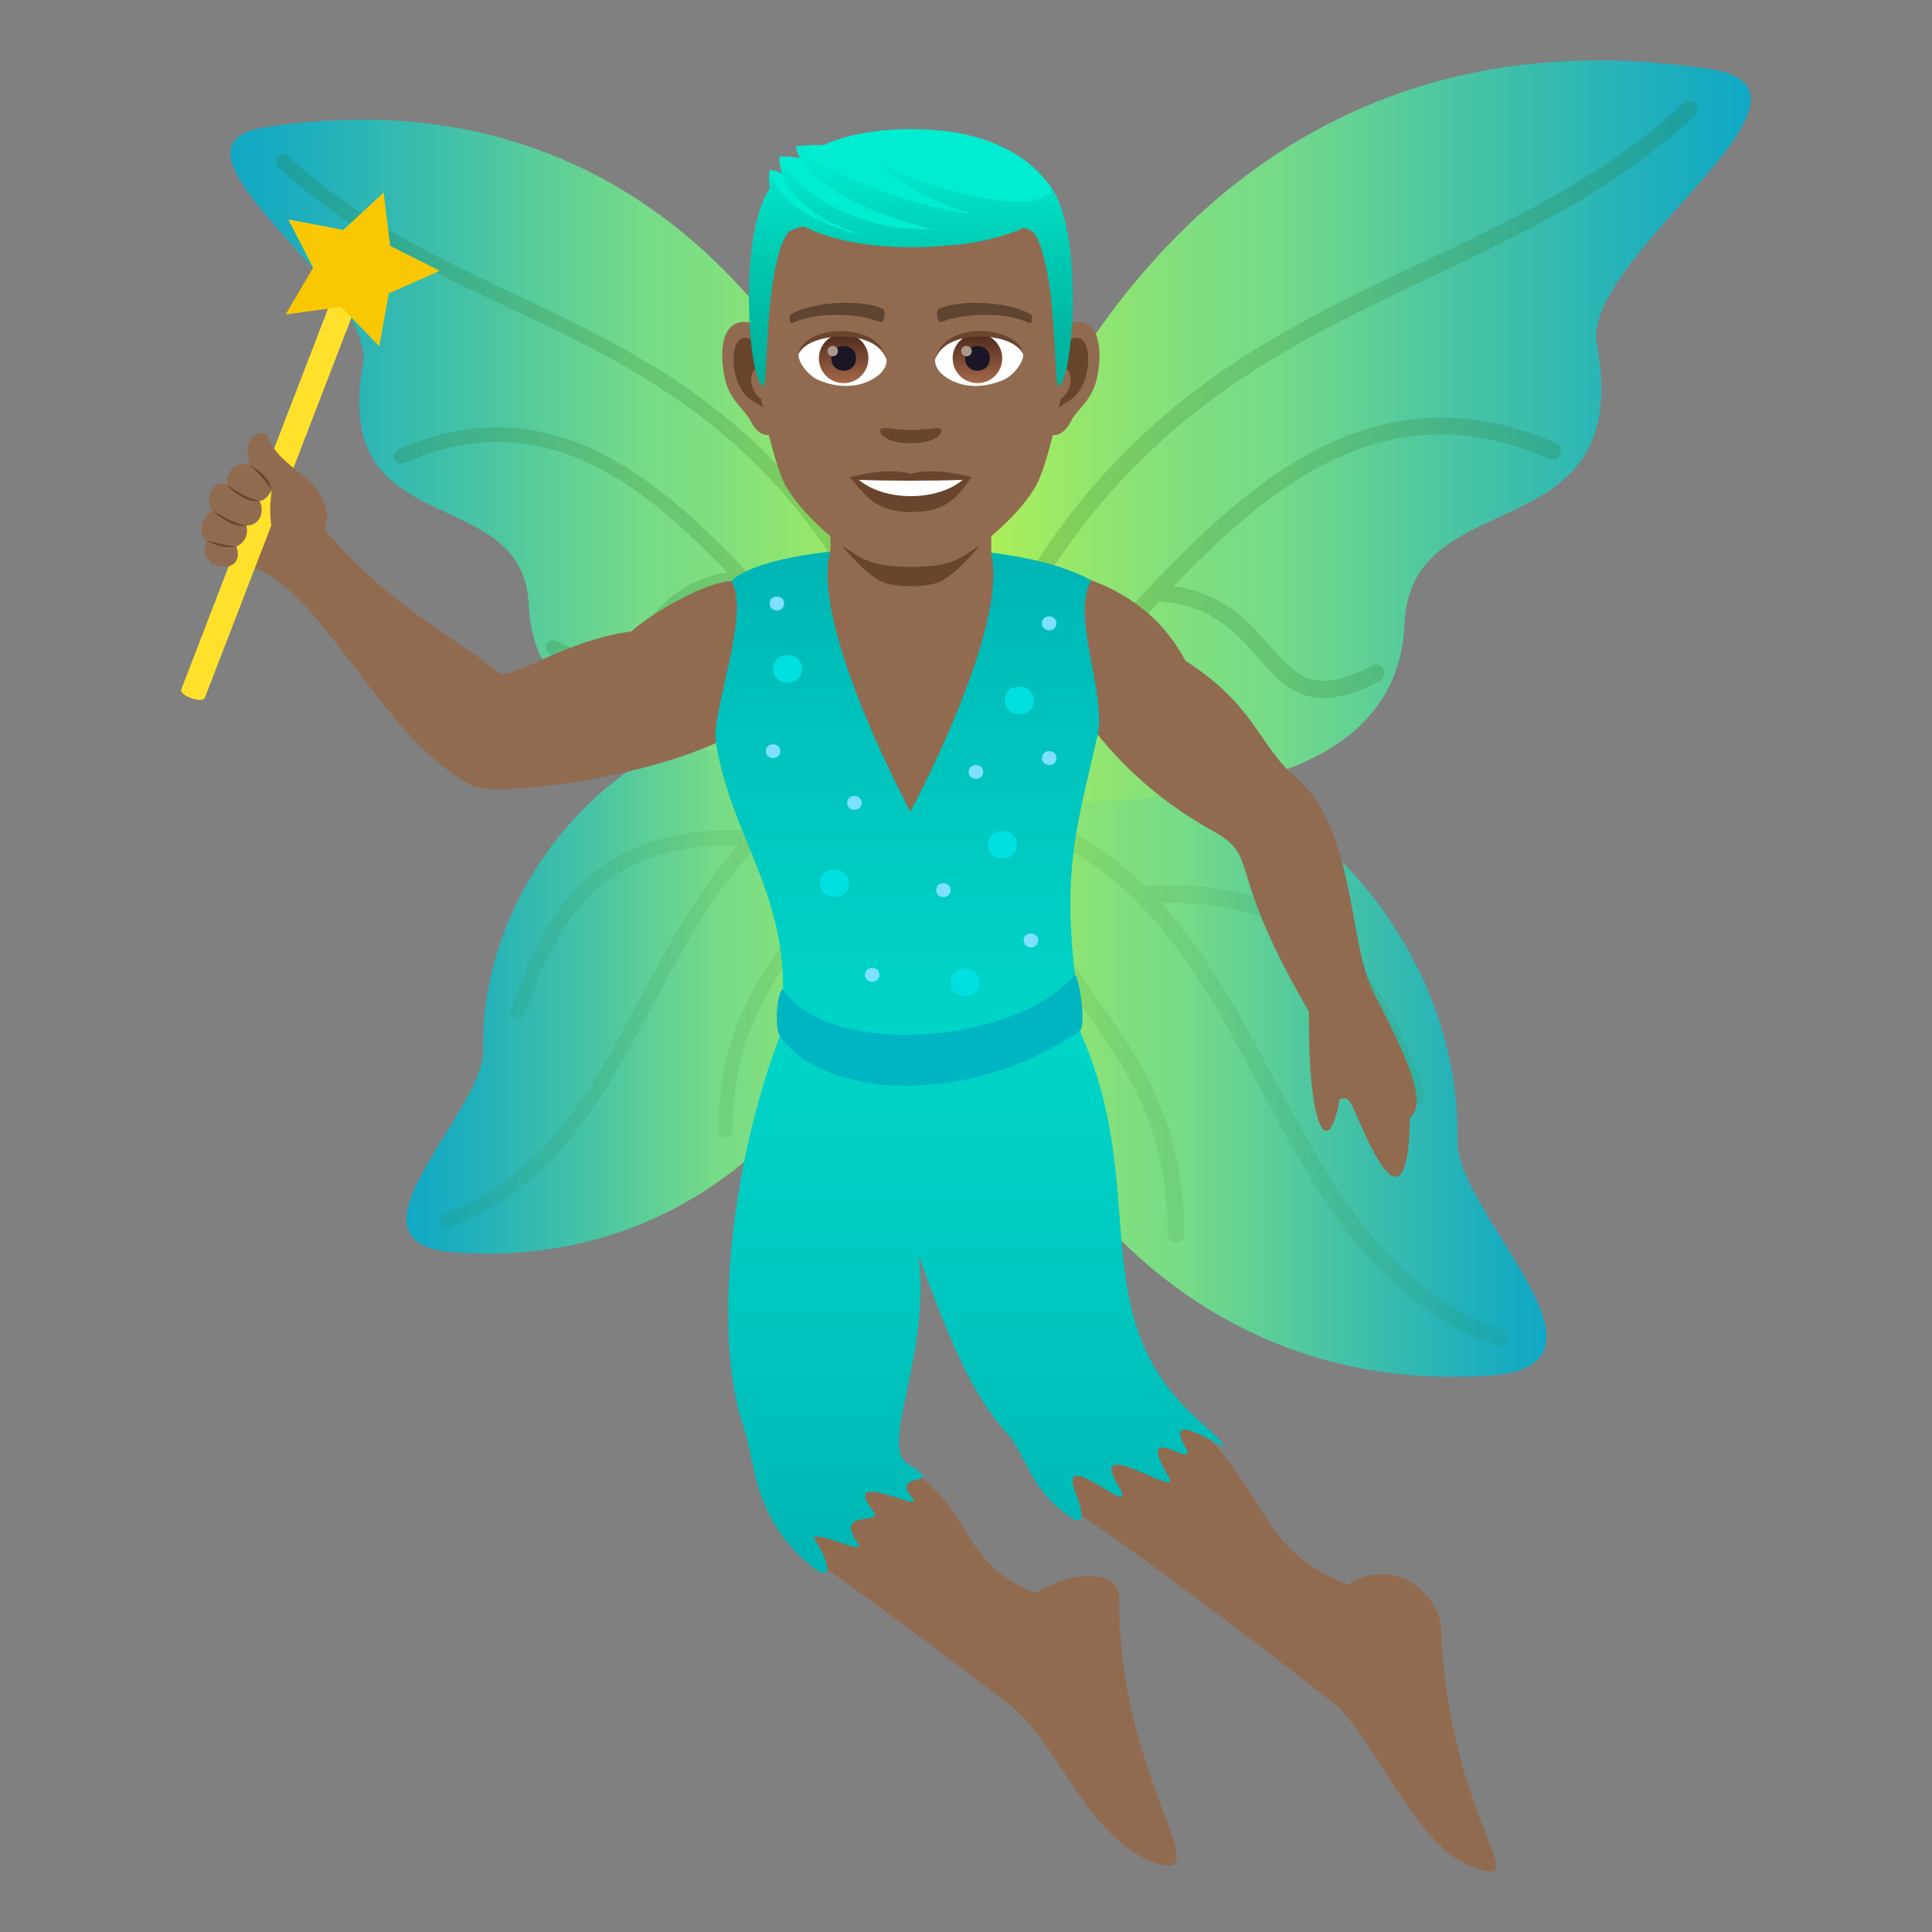 <?xml version="1.0" encoding="utf-8"?>
<!-- Generator: Adobe Illustrator 15.0.0, SVG Export Plug-In . SVG Version: 6.00 Build 0)  -->
<!DOCTYPE svg PUBLIC "-//W3C//DTD SVG 1.1//EN" "http://www.w3.org/Graphics/SVG/1.1/DTD/svg11.dtd">
<svg version="1.1" id="Layer_1" xmlns:x="http://ns.adobe.com/Extensibility/1.0/" xmlns:i="http://ns.adobe.com/AdobeIllustrator/10.0/" xmlns:graph="http://ns.adobe.com/Graphs/1.0/"
	 xmlns="http://www.w3.org/2000/svg" xmlns:xlink="http://www.w3.org/1999/xlink" xmlns:a="http://ns.adobe.com/AdobeSVGViewerExtensions/3.0/"
	 x="0px" y="0px" width="64px" height="64px" viewBox="0 0 64 64" enable-background="new 0 0 64 64" xml:space="preserve">
<rect x="0" y="0" width="64" height="64" fill="#808080" stroke="none"/>
<linearGradient id="SVGID_1_" gradientUnits="userSpaceOnUse" x1="31.004" y1="35.297" x2="51.228" y2="35.297">
	<stop  offset="0" style="stop-color:#B9F44C"/>
	<stop  offset="0.176" style="stop-color:#95E76C"/>
	<stop  offset="0.321" style="stop-color:#7EDE81"/>
	<stop  offset="0.413" style="stop-color:#76DB88"/>
	<stop  offset="0.637" style="stop-color:#4AC5A3"/>
	<stop  offset="0.877" style="stop-color:#20B0BC"/>
	<stop  offset="1" style="stop-color:#10A8C6"/>
	<a:midPointStop  offset="0" style="stop-color:#B9F44C"/>
	<a:midPointStop  offset="0.5" style="stop-color:#B9F44C"/>
	<a:midPointStop  offset="0.176" style="stop-color:#95E76C"/>
	<a:midPointStop  offset="0.5" style="stop-color:#95E76C"/>
	<a:midPointStop  offset="0.321" style="stop-color:#7EDE81"/>
	<a:midPointStop  offset="0.5" style="stop-color:#7EDE81"/>
	<a:midPointStop  offset="0.413" style="stop-color:#76DB88"/>
	<a:midPointStop  offset="0.5" style="stop-color:#76DB88"/>
	<a:midPointStop  offset="0.637" style="stop-color:#4AC5A3"/>
	<a:midPointStop  offset="0.5" style="stop-color:#4AC5A3"/>
	<a:midPointStop  offset="0.877" style="stop-color:#20B0BC"/>
	<a:midPointStop  offset="0.5" style="stop-color:#20B0BC"/>
	<a:midPointStop  offset="1" style="stop-color:#10A8C6"/>
</linearGradient>
<path fill="url(#SVGID_1_)" d="M49.381,45.566C37.039,46.428,31.004,34.438,31.004,26.5c8.641-4.965,17.461,3.158,17.273,11.271
	C48.223,40.186,54.129,45.238,49.381,45.566z"/>
<path opacity="0.1" fill="#297124" d="M49.754,44.055c-3.863-1.408-5.648-4.766-7.543-8.32c-1.092-2.051-2.209-4.13-3.756-5.833
	c5-0.047,6.869,2.449,8.209,6.492c0.039,0.119,0.145,0.193,0.26,0.193c0.029,0,0.059-0.006,0.09-0.016
	c0.143-0.053,0.217-0.217,0.168-0.365c-1.43-4.31-3.568-7.126-9.275-6.869c-1.662-1.615-3.807-2.799-6.875-3.123
	c-0.15-0.018-0.287,0.1-0.301,0.26c-0.016,0.156,0.098,0.297,0.246,0.313c1.393,0.146,2.582,0.479,3.619,0.947
	c-0.854,2.615,0.229,4.166,1.484,5.945c1.221,1.727,2.604,3.684,2.604,7.184c0,0.158,0.123,0.283,0.273,0.283
	c0.154,0,0.275-0.125,0.275-0.283c0-3.688-1.504-5.814-2.711-7.523c-1.203-1.703-2.154-3.064-1.426-5.369
	c3.234,1.674,4.904,4.791,6.637,8.046c1.859,3.488,3.781,7.1,7.844,8.58c0.029,0.01,0.061,0.016,0.09,0.016
	c0.113,0,0.221-0.074,0.258-0.191C49.973,44.27,49.898,44.105,49.754,44.055z"/>
<linearGradient id="SVGID_2_" gradientUnits="userSpaceOnUse" x1="31.004" y1="14.294" x2="58" y2="14.294">
	<stop  offset="0" style="stop-color:#B9F44C"/>
	<stop  offset="0.176" style="stop-color:#95E76C"/>
	<stop  offset="0.321" style="stop-color:#7EDE81"/>
	<stop  offset="0.413" style="stop-color:#76DB88"/>
	<stop  offset="0.637" style="stop-color:#4AC5A3"/>
	<stop  offset="0.877" style="stop-color:#20B0BC"/>
	<stop  offset="1" style="stop-color:#10A8C6"/>
	<a:midPointStop  offset="0" style="stop-color:#B9F44C"/>
	<a:midPointStop  offset="0.5" style="stop-color:#B9F44C"/>
	<a:midPointStop  offset="0.176" style="stop-color:#95E76C"/>
	<a:midPointStop  offset="0.5" style="stop-color:#95E76C"/>
	<a:midPointStop  offset="0.321" style="stop-color:#7EDE81"/>
	<a:midPointStop  offset="0.5" style="stop-color:#7EDE81"/>
	<a:midPointStop  offset="0.413" style="stop-color:#76DB88"/>
	<a:midPointStop  offset="0.5" style="stop-color:#76DB88"/>
	<a:midPointStop  offset="0.637" style="stop-color:#4AC5A3"/>
	<a:midPointStop  offset="0.5" style="stop-color:#4AC5A3"/>
	<a:midPointStop  offset="0.877" style="stop-color:#20B0BC"/>
	<a:midPointStop  offset="0.5" style="stop-color:#20B0BC"/>
	<a:midPointStop  offset="1" style="stop-color:#10A8C6"/>
</linearGradient>
<path fill="url(#SVGID_2_)" d="M56.648,2.29C37.615-0.607,31.004,19.047,31.004,26.5c8.744,0.424,15.301-0.57,15.523-5.846
	c0.201-4.805,7.654-2.271,6.371-9.26C52.371,8.516,61.311,2.997,56.648,2.29z"/>
<path opacity="0.2" fill="#297124" d="M47.357,9.202c3.002-1.42,6.105-2.887,8.787-5.369c0.113-0.104,0.123-0.285,0.023-0.402
	c-0.102-0.121-0.275-0.131-0.387-0.025c-2.621,2.424-5.549,3.807-8.65,5.275c-6.16,2.912-12.529,5.926-16.334,17.574
	c0.244,0.045,0.381,0.236,0.412,0.453c2.008-1.119,3.844-3.129,5.789-5.258c0.461-0.51,0.93-1.021,1.4-1.523
	c1.727,0.104,2.533,1.016,3.246,1.828c0.605,0.697,1.189,1.367,2.201,1.367c0.5,0,1.102-0.162,1.861-0.564
	c0.135-0.07,0.189-0.244,0.121-0.387c-0.068-0.141-0.232-0.195-0.367-0.125c-1.934,1.023-2.52,0.346-3.41-0.676
	c-0.684-0.779-1.531-1.713-3.168-1.955c3.459-3.6,7.227-6.488,12.447-4.209c0.139,0.061,0.301-0.008,0.359-0.152
	c0.061-0.146-0.008-0.316-0.146-0.377c-6.531-2.844-11,2.055-14.943,6.375c-1.725,1.896-3.367,3.688-5.092,4.811
	C35.258,14.926,41.406,12.014,47.357,9.202z"/>
<linearGradient id="SVGID_3_" gradientUnits="userSpaceOnUse" x1="794.334" y1="32.644" x2="811.753" y2="32.644" gradientTransform="matrix(-1 0 0 1 825.219 0)">
	<stop  offset="0" style="stop-color:#B9F44C"/>
	<stop  offset="0.176" style="stop-color:#95E76C"/>
	<stop  offset="0.321" style="stop-color:#7EDE81"/>
	<stop  offset="0.413" style="stop-color:#76DB88"/>
	<stop  offset="0.637" style="stop-color:#4AC5A3"/>
	<stop  offset="0.877" style="stop-color:#20B0BC"/>
	<stop  offset="1" style="stop-color:#10A8C6"/>
	<a:midPointStop  offset="0" style="stop-color:#B9F44C"/>
	<a:midPointStop  offset="0.5" style="stop-color:#B9F44C"/>
	<a:midPointStop  offset="0.176" style="stop-color:#95E76C"/>
	<a:midPointStop  offset="0.5" style="stop-color:#95E76C"/>
	<a:midPointStop  offset="0.321" style="stop-color:#7EDE81"/>
	<a:midPointStop  offset="0.5" style="stop-color:#7EDE81"/>
	<a:midPointStop  offset="0.413" style="stop-color:#76DB88"/>
	<a:midPointStop  offset="0.5" style="stop-color:#76DB88"/>
	<a:midPointStop  offset="0.637" style="stop-color:#4AC5A3"/>
	<a:midPointStop  offset="0.5" style="stop-color:#4AC5A3"/>
	<a:midPointStop  offset="0.877" style="stop-color:#20B0BC"/>
	<a:midPointStop  offset="0.5" style="stop-color:#20B0BC"/>
	<a:midPointStop  offset="1" style="stop-color:#10A8C6"/>
</linearGradient>
<path fill="url(#SVGID_3_)" d="M15.057,41.49c10.631,0.74,15.828-9.585,15.828-16.423c-7.441-4.277-15.039,2.721-14.877,9.708
	C16.057,36.852,10.969,41.203,15.057,41.49z"/>
<path opacity="0.1" fill="#297124" d="M14.732,40.188c3.328-1.215,4.867-4.105,6.5-7.164c0.941-1.769,1.902-3.56,3.236-5.027
	c-4.307-0.041-5.918,2.107-7.07,5.589c-0.035,0.104-0.127,0.168-0.225,0.168c-0.027,0-0.051-0.004-0.078-0.014
	c-0.123-0.045-0.188-0.186-0.145-0.314c1.23-3.712,3.074-6.138,7.988-5.916c1.432-1.395,3.279-2.41,5.922-2.689
	c0.129-0.018,0.246,0.084,0.26,0.223c0.012,0.135-0.082,0.258-0.213,0.27c-1.201,0.125-2.223,0.412-3.117,0.814
	c0.736,2.256-0.195,3.59-1.279,5.123c-1.051,1.484-2.242,3.171-2.242,6.187c0,0.135-0.105,0.246-0.236,0.246
	c-0.129,0-0.234-0.111-0.234-0.246c0-3.18,1.293-5.009,2.334-6.48c1.033-1.467,1.855-2.641,1.227-4.625
	c-2.787,1.441-4.223,4.127-5.715,6.929c-1.6,3.006-3.26,6.117-6.756,7.389c-0.025,0.01-0.053,0.016-0.078,0.016
	c-0.098,0-0.189-0.064-0.223-0.166C14.545,40.371,14.609,40.23,14.732,40.188z"/>
<linearGradient id="SVGID_4_" gradientUnits="userSpaceOnUse" x1="794.334" y1="14.553" x2="817.585" y2="14.553" gradientTransform="matrix(-1 0 0 1 825.219 0)">
	<stop  offset="0" style="stop-color:#B9F44C"/>
	<stop  offset="0.176" style="stop-color:#95E76C"/>
	<stop  offset="0.321" style="stop-color:#7EDE81"/>
	<stop  offset="0.413" style="stop-color:#76DB88"/>
	<stop  offset="0.637" style="stop-color:#4AC5A3"/>
	<stop  offset="0.877" style="stop-color:#20B0BC"/>
	<stop  offset="1" style="stop-color:#10A8C6"/>
	<a:midPointStop  offset="0" style="stop-color:#B9F44C"/>
	<a:midPointStop  offset="0.5" style="stop-color:#B9F44C"/>
	<a:midPointStop  offset="0.176" style="stop-color:#95E76C"/>
	<a:midPointStop  offset="0.5" style="stop-color:#95E76C"/>
	<a:midPointStop  offset="0.321" style="stop-color:#7EDE81"/>
	<a:midPointStop  offset="0.5" style="stop-color:#7EDE81"/>
	<a:midPointStop  offset="0.413" style="stop-color:#76DB88"/>
	<a:midPointStop  offset="0.5" style="stop-color:#76DB88"/>
	<a:midPointStop  offset="0.637" style="stop-color:#4AC5A3"/>
	<a:midPointStop  offset="0.5" style="stop-color:#4AC5A3"/>
	<a:midPointStop  offset="0.877" style="stop-color:#20B0BC"/>
	<a:midPointStop  offset="0.5" style="stop-color:#20B0BC"/>
	<a:midPointStop  offset="1" style="stop-color:#10A8C6"/>
</linearGradient>
<path fill="url(#SVGID_4_)" d="M8.799,4.213c16.393-2.495,22.086,14.434,22.086,20.854c-7.531,0.363-13.18-0.494-13.371-5.033
	c-0.172-4.139-6.59-1.959-5.486-7.977C12.48,9.579,4.781,4.825,8.799,4.213z"/>
<path opacity="0.2" fill="#297124" d="M16.797,10.167C14.213,8.946,11.539,7.68,9.23,5.543c-0.098-0.09-0.105-0.246-0.02-0.348
	c0.088-0.104,0.236-0.111,0.332-0.021c2.258,2.086,4.779,3.279,7.449,4.543c5.307,2.51,10.793,5.105,14.072,15.137
	c-0.209,0.041-0.33,0.203-0.355,0.393c-1.73-0.963-3.313-2.695-4.986-4.531c-0.4-0.438-0.801-0.877-1.207-1.313
	c-1.486,0.088-2.184,0.877-2.795,1.578c-0.521,0.598-1.025,1.176-1.898,1.176c-0.43,0-0.949-0.141-1.602-0.486
	c-0.117-0.063-0.164-0.211-0.105-0.33c0.061-0.123,0.201-0.17,0.318-0.109c1.666,0.879,2.172,0.297,2.939-0.586
	c0.586-0.67,1.316-1.473,2.725-1.682c-2.977-3.1-6.221-5.586-10.721-3.625c-0.121,0.051-0.26-0.006-0.309-0.133
	c-0.053-0.123,0.006-0.27,0.127-0.322c5.627-2.451,9.473,1.768,12.871,5.49c1.484,1.631,2.9,3.178,4.383,4.145
	C27.219,15.098,21.926,12.59,16.797,10.167z"/>
<path fill="#916B50" d="M24.531,19.284c-0.699-0.273-2.844,0.938-3.621,1.633c-2.209,0.291-4.002,1.654-4.383,1.359
	c-1.877-1.461-4.072-2.438-6.422-5.543c0-1.963-5.34,1.098-1.768,2.047c2.334,0.736,4.271,5.627,7.264,7.23
	c0.84,0.451,6.6-0.33,8.93-1.838C25.238,22.534,25.313,20.436,24.531,19.284z"/>
<path fill="#916B50" d="M37.084,52.951c0.012-0.789-1.191-1.104-2.803-0.189c-2.645-1.092-1.883-2.705-4.4-4.258
	c-0.277-0.172-5.078-1.342-5.072-1.324c0.395,1.182-0.025,2.967,2.088,4.443c2.744,1.922,6.689,4.959,6.689,4.959
	c1.582,1.438,2.535,4.361,4.656,5.117C40.461,62.494,36.986,58.771,37.084,52.951z"/>
<path fill="#916B50" d="M47.732,53.914c-0.033-0.891-1.334-2.482-3.078-1.42c-3.027-1.176-2.545-3.006-5.102-5.309
	c-0.324-0.293-6.354,0.113-6.188,0.299c0.551,0.611,0.91,1.693,1.994,2.406c3.189,2.104,8.695,6.43,8.695,6.43
	c1.254,0.848,2.779,4.717,4.551,5.449C51.08,62.787,47.992,60.469,47.732,53.914z"/>
<linearGradient id="SVGID_5_" gradientUnits="userSpaceOnUse" x1="32.33" y1="52.106" x2="32.33" y2="34.152">
	<stop  offset="0" style="stop-color:#00B5B5"/>
	<stop  offset="0.347" style="stop-color:#00C2BC"/>
	<stop  offset="1" style="stop-color:#00D6C8"/>
	<a:midPointStop  offset="0" style="stop-color:#00B5B5"/>
	<a:midPointStop  offset="0.455" style="stop-color:#00B5B5"/>
	<a:midPointStop  offset="1" style="stop-color:#00D6C8"/>
</linearGradient>
<path fill="url(#SVGID_5_)" d="M39.26,47.926c-1-1.771,2.957,1.383,0.4-0.92c-3.855-3.475-1.5-7.553-3.891-12.854
	c-5.82,1.449-9.932,0.17-9.932,0.17c-1.5,3.875-2.301,9.674-1.209,12.945c0.395,1.182,0.316,2.924,2.09,4.477
	c1.127,0.988,0.58-0.324,0.322-0.658c-0.465-0.602,1.688,0.482,1.396,0.068c-0.863-1.223,0.887-0.6,0.49-1.1
	c-1.139-1.439,1.723,0.08,1.314-0.404c-0.834-0.992,1.209-0.307-0.17-1.158c-0.959-0.592,0.783-3.65,0.357-6.918
	c1.168,3.268,1.92,4.785,2.936,5.91c0.551,0.611,0.713,1.609,1.684,2.457c1.148,1.004,0.754-0.02,0.551-0.584
	c-0.535-1.498,2.236,1.168,1.434-0.164c-1.047-1.736,2.156,0.523,1.684-0.27C37.496,46.871,39.771,48.834,39.26,47.926z"/>
<path fill="#916B50" d="M42.926,25.752c-1.271-1.1-1.318-2.357-3.664-3.871c-1.557-2.979-4.992-3.059-4.992-3.059
	c-0.5,0.254,0.371,5.621,5.906,8.705c1.619,0.904,0.352,1.133,3.184,5.982c-0.033,4.027,0.66,4.934,1.016,2.914
	c0.408-0.18,0.377,0.258,1.053,1.594c1.336,2.645,1.27-0.992,1.27-0.992c0.793-0.533-0.703-3.131-1.23-4.222
	C44.646,31.096,44.904,27.461,42.926,25.752z"/>
<linearGradient id="SVGID_6_" gradientUnits="userSpaceOnUse" x1="30.055" y1="34.65" x2="30.055" y2="18.138">
	<stop  offset="0" style="stop-color:#00D6C8"/>
	<stop  offset="0.653" style="stop-color:#00C2BC"/>
	<stop  offset="1" style="stop-color:#00B5B5"/>
	<a:midPointStop  offset="0" style="stop-color:#00D6C8"/>
	<a:midPointStop  offset="0.545" style="stop-color:#00D6C8"/>
	<a:midPointStop  offset="1" style="stop-color:#00B5B5"/>
</linearGradient>
<path fill-rule="evenodd" clip-rule="evenodd" fill="url(#SVGID_6_)" d="M25.938,32.737c0.018-3.268-1.709-5.086-2.221-8.125
	c-0.172-1.027,1.16-4.281,0.514-5.367c1.328-1.318,9.082-1.619,11.914-0.021c-0.676,1.152,0.512,3.783,0.217,5.109
	c-0.645,2.896-1.172,4.303-0.756,7.959C35.857,34.5,27.051,36.053,25.938,32.737z"/>
<path fill="#00B5C2" d="M35.605,32.292c-1.965,2.335-8.215,2.759-9.668,0.467c-0.207,0.104-0.283,1.296-0.1,1.564
	c1.359,1.998,6.1,2.447,9.932-0.17C36.002,33.918,35.727,32.292,35.605,32.292z"/>
<path fill="#916B50" d="M27.762,17.745c-1.523,1.855,2.396,9.145,2.396,9.145s3.922-7.289,2.396-9.145
	C31.816,16.844,28.5,16.844,27.762,17.745z"/>
<path fill="#00E0E0" d="M26.566,22.157c0,0.607-0.957,0.607-0.957,0S26.566,21.549,26.566,22.157z"/>
<path fill="#00E0E0" d="M33.688,27.981c0,0.607-0.957,0.607-0.957,0S33.688,27.374,33.688,27.981z"/>
<path fill="#00E0E0" d="M28.119,29.26c0,0.607-0.957,0.607-0.957,0S28.119,28.653,28.119,29.26z"/>
<path fill="#00E0E0" d="M32.447,32.536c0,0.607-0.957,0.607-0.957,0C31.49,31.928,32.447,31.928,32.447,32.536z"/>
<path fill="#00E0E0" d="M34.244,23.202c0,0.607-0.957,0.607-0.957,0S34.244,22.594,34.244,23.202z"/>
<path fill="#7DE0FF" d="M32.568,25.571c0,0.305-0.48,0.305-0.48,0S32.568,25.266,32.568,25.571z"/>
<path fill="#7DE0FF" d="M34.996,20.649c0,0.307-0.48,0.307-0.48,0C34.516,20.344,34.996,20.344,34.996,20.649z"/>
<path fill="#7DE0FF" d="M25.975,19.993c0,0.305-0.48,0.305-0.48,0C25.494,19.686,25.975,19.686,25.975,19.993z"/>
<path fill="#7DE0FF" d="M25.85,24.883c0,0.307-0.482,0.307-0.482,0C25.367,24.579,25.85,24.579,25.85,24.883z"/>
<path fill="#7DE0FF" d="M29.133,32.292c0,0.305-0.48,0.305-0.48,0S29.133,31.987,29.133,32.292z"/>
<path fill="#7DE0FF" d="M31.49,29.487c0,0.305-0.48,0.305-0.48,0S31.49,29.182,31.49,29.487z"/>
<path fill="#7DE0FF" d="M34.389,31.153c0,0.307-0.48,0.307-0.48,0C33.908,30.848,34.389,30.848,34.389,31.153z"/>
<path fill="#7DE0FF" d="M34.996,25.112c0,0.307-0.48,0.307-0.48,0C34.516,24.807,34.996,24.807,34.996,25.112z"/>
<path fill="#7DE0FF" d="M28.543,26.596c0,0.305-0.48,0.305-0.48,0S28.543,26.292,28.543,26.596z"/>
<path fill="#916B50" d="M27.51,18.762c0,0,0.854,0.908,2.662,0.908s2.664-0.908,2.664-0.908v-2.576H27.51V18.762z"/>
<path id="Path_1424_" fill="#69452D" d="M27.078,16.727c0.34,0.895,1.477,2.273,2.172,2.559c0.439,0.18,1.404,0.18,1.844,0
	c0.697-0.285,1.834-1.664,2.174-2.559C33.6,15.852,26.746,15.852,27.078,16.727z"/>
<path id="Path_1423_" fill="#916B50" d="M35.58,10.67c-0.836,0.102-1.441,2.904-0.914,3.645c0.072,0.104,0.504,0.268,0.824-0.385
	c0.178-0.361,0.689-0.662,0.848-1.408C36.541,11.565,36.414,10.569,35.58,10.67z"/>
<path id="Path_1422_" fill="#916B50" d="M24.764,10.67c0.838,0.102,1.443,2.904,0.916,3.645c-0.074,0.104-0.506,0.268-0.826-0.385
	c-0.178-0.361-0.688-0.662-0.846-1.408C23.805,11.565,23.932,10.569,24.764,10.67z"/>
<path id="Path_1421_" fill="#69452D" d="M35.559,11.208c-0.219,0.068-0.457,0.402-0.586,0.955c0.764-0.164,0.572,1.107-0.092,1.131
	c0.006,0.129,0.016,0.26,0.031,0.398c0.318-0.465,0.645-0.277,0.965-0.969C36.168,12.1,36.1,11.038,35.559,11.208z"/>
<path id="Path_1420_" fill="#69452D" d="M25.373,12.161c-0.131-0.553-0.367-0.885-0.586-0.953c-0.541-0.17-0.611,0.893-0.32,1.516
	c0.322,0.691,0.646,0.504,0.967,0.969c0.016-0.139,0.023-0.271,0.029-0.398C24.807,13.262,24.619,12.006,25.373,12.161z"/>
<path id="Path_1419_" fill="#916B50" d="M30.172,5.28c-3.627,0-5.375,2.744-5.156,6.561c0.045,0.768,0.52,3.271,0.969,4.17
	c0.461,0.92,1.998,2.336,2.941,2.631c0.596,0.184,1.898,0.184,2.494,0c0.941-0.295,2.48-1.711,2.939-2.631
	c0.451-0.898,0.926-3.402,0.969-4.17C35.549,8.024,33.801,5.28,30.172,5.28z"/>
<path id="Path_1418_" fill="#5E4431" d="M34.113,10.391c-0.83-0.439-2.418-0.461-3.008-0.156c-0.127,0.061-0.043,0.477,0.063,0.436
	c0.824-0.324,2.154-0.332,2.926,0.029C34.197,10.747,34.24,10.452,34.113,10.391z"/>
<path id="Path_1417_" fill="#5E4431" d="M26.23,10.391c0.83-0.439,2.416-0.461,3.01-0.156c0.127,0.061,0.043,0.477-0.064,0.436
	c-0.824-0.324-2.152-0.332-2.926,0.029C26.148,10.747,26.105,10.452,26.23,10.391z"/>
<path id="Path_1416_" fill="#69452D" d="M31.15,14.202c-0.104-0.072-0.346,0.039-0.979,0.039c-0.631,0-0.875-0.111-0.979-0.039
	c-0.125,0.088,0.074,0.482,0.979,0.482C31.078,14.684,31.275,14.29,31.15,14.202z"/>
<path id="Path_1415_" fill="#69452D" d="M30.172,15.696c-0.814-0.24-2.025,0.115-2.025,0.115c0.461,0.5,0.799,1.152,2.025,1.152
	c1.406,0,1.646-0.74,2.025-1.152C32.197,15.811,30.988,15.456,30.172,15.696z"/>
<path id="Path_1414_" fill="#FFFFFF" d="M28.451,15.895c0.855,0.719,2.582,0.723,3.443,0C30.982,15.934,29.369,15.934,28.451,15.895
	z"/>
<path id="Path_1413_" fill="#FFFFFF" d="M29.365,11.887c0.031,0.24-0.133,0.525-0.584,0.738c-0.287,0.135-0.883,0.295-1.666-0.035
	c-0.352-0.148-0.693-0.609-0.662-0.865C26.877,10.926,28.967,10.807,29.365,11.887z"/>
<linearGradient id="Oval_1_" gradientUnits="userSpaceOnUse" x1="-424.169" y1="480.333" x2="-424.169" y2="480.583" gradientTransform="matrix(6.57 0 0 -6.57 2814.78 3168.528)">
	<stop  offset="0" style="stop-color:#A6694A"/>
	<stop  offset="1" style="stop-color:#4F2A1E"/>
	<a:midPointStop  offset="0" style="stop-color:#A6694A"/>
	<a:midPointStop  offset="0.5" style="stop-color:#A6694A"/>
	<a:midPointStop  offset="1" style="stop-color:#4F2A1E"/>
</linearGradient>
<circle id="Oval_154_" fill="url(#Oval_1_)" cx="27.947" cy="11.871" r="0.821"/>
<path id="Path_1412_" fill="#1A1626" d="M27.537,11.856c0,0.568,0.82,0.568,0.82,0C28.357,11.329,27.537,11.329,27.537,11.856z"/>
<path id="Path_1411_" fill="#AB968C" d="M27.412,11.625c0,0.238,0.344,0.238,0.344,0C27.756,11.405,27.412,11.405,27.412,11.625z"/>
<path id="Path_1410_" fill="#69452D" d="M29.369,11.918c-0.334-1.072-2.607-0.912-2.916-0.193
	C26.568,10.803,29.084,10.559,29.369,11.918z"/>
<path id="Path_1409_" fill="#FFFFFF" d="M30.979,11.887c-0.029,0.24,0.133,0.525,0.584,0.738c0.287,0.135,0.883,0.295,1.666-0.035
	c0.352-0.148,0.693-0.609,0.664-0.865C33.467,10.926,31.377,10.807,30.979,11.887z"/>
<linearGradient id="Oval_2_" gradientUnits="userSpaceOnUse" x1="-426.193" y1="480.333" x2="-426.193" y2="480.583" gradientTransform="matrix(6.57 0 0 -6.57 2832.511 3168.528)">
	<stop  offset="0" style="stop-color:#A6694A"/>
	<stop  offset="1" style="stop-color:#4F2A1E"/>
	<a:midPointStop  offset="0" style="stop-color:#A6694A"/>
	<a:midPointStop  offset="0.5" style="stop-color:#A6694A"/>
	<a:midPointStop  offset="1" style="stop-color:#4F2A1E"/>
</linearGradient>
<circle id="Oval_153_" fill="url(#Oval_2_)" cx="32.379" cy="11.871" r="0.821"/>
<path id="Path_1408_" fill="#1A1626" d="M31.969,11.856c0,0.568,0.822,0.568,0.822,0C32.791,11.329,31.969,11.329,31.969,11.856z"/>
<path id="Path_1407_" fill="#AB968C" d="M31.844,11.625c0,0.238,0.346,0.238,0.346,0C32.189,11.405,31.844,11.405,31.844,11.625z"/>
<path id="Path_1406_" fill="#69452D" d="M30.977,11.918c0.332-1.07,2.604-0.918,2.916-0.193
	C33.777,10.803,31.26,10.559,30.977,11.918z"/>
<linearGradient id="SVGID_7_" gradientUnits="userSpaceOnUse" x1="30.172" y1="4.236" x2="30.172" y2="13.009">
	<stop  offset="0.103" style="stop-color:#00EDD1"/>
	<stop  offset="0.178" style="stop-color:#00E5CA"/>
	<stop  offset="0.508" style="stop-color:#00C8B0"/>
	<stop  offset="0.794" style="stop-color:#00B6A1"/>
	<stop  offset="1" style="stop-color:#00B09B"/>
	<a:midPointStop  offset="0.103" style="stop-color:#00EDD1"/>
	<a:midPointStop  offset="0.362" style="stop-color:#00EDD1"/>
	<a:midPointStop  offset="1" style="stop-color:#00B09B"/>
</linearGradient>
<path fill="url(#SVGID_7_)" d="M34.805,6.188c-0.793-1.074-2.246-1.408-4.633-1.408c-2.385,0-3.838,0.334-4.633,1.408
	c-1.123,1.521-0.742,6.592-0.242,6.592c0.08,0,0.092-1.773,0.242-3c0.123-1,0.361-1.967,0.633-2.125
	c0.834-0.484,2.439,0.207,4,0.207s3.168-0.691,4-0.207c0.273,0.158,0.51,1.125,0.633,2.125c0.152,1.227,0.164,3,0.242,3
	C35.547,12.78,35.93,7.709,34.805,6.188z"/>
<path fill="#00EDD1" d="M34.805,6.19c-0.766-1.096-2.246-1.924-4.633-1.91l0,0l0,0c-2.385-0.014-3.865,0.814-4.633,1.91
	c0,0,1.951,1.672,4.633,1.672S34.91,7.522,34.805,6.19z"/>
<linearGradient id="SVGID_8_" gradientUnits="userSpaceOnUse" x1="28.904" y1="4.235" x2="28.904" y2="13.009">
	<stop  offset="0.103" style="stop-color:#00EDD1"/>
	<stop  offset="0.178" style="stop-color:#00E5CA"/>
	<stop  offset="0.508" style="stop-color:#00C8B0"/>
	<stop  offset="0.794" style="stop-color:#00B6A1"/>
	<stop  offset="1" style="stop-color:#00B09B"/>
	<a:midPointStop  offset="0.103" style="stop-color:#00EDD1"/>
	<a:midPointStop  offset="0.362" style="stop-color:#00EDD1"/>
	<a:midPointStop  offset="1" style="stop-color:#00B09B"/>
</linearGradient>
<path fill="url(#SVGID_8_)" d="M25.506,5.62c-0.412,2.088,3.213,2.971,6.828,2.398C28.592,7.686,26.779,6.977,25.506,5.62z"/>
<path fill="#00EDD1" d="M25.506,5.62c0.338,1.539,2.756,2.281,4.51,2.375C27.178,7.266,26.881,5.928,25.506,5.62z"/>
<linearGradient id="SVGID_9_" gradientUnits="userSpaceOnUse" x1="29.878" y1="4.235" x2="29.878" y2="13.009">
	<stop  offset="0.103" style="stop-color:#00EDD1"/>
	<stop  offset="0.178" style="stop-color:#00E5CA"/>
	<stop  offset="0.508" style="stop-color:#00C8B0"/>
	<stop  offset="0.794" style="stop-color:#00B6A1"/>
	<stop  offset="1" style="stop-color:#00B09B"/>
	<a:midPointStop  offset="0.103" style="stop-color:#00EDD1"/>
	<a:midPointStop  offset="0.362" style="stop-color:#00EDD1"/>
	<a:midPointStop  offset="1" style="stop-color:#00B09B"/>
</linearGradient>
<path fill="url(#SVGID_9_)" d="M25.816,5.182c-0.053,2.309,4.768,3.855,8.125,2.354C32.238,5.874,27.426,6.336,25.816,5.182z"/>
<path fill="#00EDD1" d="M25.816,5.182c0.889,1.648,3.447,2.824,6.395,2.289C28.73,6.875,27.887,5.143,25.816,5.182z"/>
<path fill="#00EDD1" d="M26.363,4.846c1.383,1.188,7.375,4.107,8.227,1.801C33.703,7.792,30.582,4.385,26.363,4.846z"/>
<linearGradient id="SVGID_10_" gradientUnits="userSpaceOnUse" x1="30.522" y1="4.236" x2="30.522" y2="13.007">
	<stop  offset="0.103" style="stop-color:#00EDD1"/>
	<stop  offset="0.178" style="stop-color:#00E5CA"/>
	<stop  offset="0.508" style="stop-color:#00C8B0"/>
	<stop  offset="0.794" style="stop-color:#00B6A1"/>
	<stop  offset="1" style="stop-color:#00B09B"/>
	<a:midPointStop  offset="0.103" style="stop-color:#00EDD1"/>
	<a:midPointStop  offset="0.362" style="stop-color:#00EDD1"/>
	<a:midPointStop  offset="1" style="stop-color:#00B09B"/>
</linearGradient>
<path fill="url(#SVGID_10_)" d="M26.363,4.846c0.23,1.832,6.961,4.266,8.318,2.045C32.639,7.895,27.537,5.928,26.363,4.846z"/>
<linearGradient id="SVGID_11_" gradientUnits="userSpaceOnUse" x1="31.859" y1="4.235" x2="31.859" y2="13.01">
	<stop  offset="0.103" style="stop-color:#00EDD1"/>
	<stop  offset="0.178" style="stop-color:#00E5CA"/>
	<stop  offset="0.508" style="stop-color:#00C8B0"/>
	<stop  offset="0.794" style="stop-color:#00B6A1"/>
	<stop  offset="1" style="stop-color:#00B09B"/>
	<a:midPointStop  offset="0.103" style="stop-color:#00EDD1"/>
	<a:midPointStop  offset="0.362" style="stop-color:#00EDD1"/>
	<a:midPointStop  offset="1" style="stop-color:#00B09B"/>
</linearGradient>
<path fill="url(#SVGID_11_)" d="M28.904,5.28c1.592,1.625,6.148,3.133,5.9,0.91C34.713,7.231,31.105,6.469,28.904,5.28z"/>
<path fill="#FFE12C" d="M12.014,9.557L6.787,23.112c-0.08,0.207-0.861-0.072-0.781-0.279l5.188-13.459
	C11.75,9.083,12.014,9.557,12.014,9.557z"/>
<polygon fill="#F9C802" points="12.563,11.471 12.881,9.719 14.566,8.971 12.924,8.145 12.709,6.377 11.375,7.616 9.551,7.27 
	10.373,8.868 9.461,10.418 11.301,10.165 "/>
<path fill="#916B50" d="M7.832,18.1c0,0,0.445-0.16,0.332-0.691c0.504-0.006,0.594-0.541,0.43-0.824
	c0.205,0.035,0.41-0.352,0.41-0.352s-0.229,1.414,0.27,1.732c1.09,0.697,1.635-0.494,1.559-0.938
	c-0.234-1.371-1.484-1.371-1.984-2.59c-0.09-0.219-0.891-0.068-0.57,0.975c0,0-0.691-0.291-0.771,0.641
	c-0.469-0.238-0.771,0.559-0.459,0.859c-0.535,0.35-0.418,0.871-0.199,0.988C6.398,18.862,8.189,19.168,7.832,18.1z"/>
<path fill="#69452D" d="M7.832,18.1c-0.373-0.021-0.984-0.199-0.984-0.199S7.314,18.217,7.832,18.1z"/>
<path fill="#69452D" d="M8.164,17.409c-0.373-0.023-1.117-0.496-1.117-0.496S7.648,17.524,8.164,17.409z"/>
<path fill="#69452D" d="M8.594,16.584c-0.371-0.021-1.088-0.531-1.088-0.531S8.078,16.7,8.594,16.584z"/>
<path fill="#69452D" d="M9.004,16.233c-0.107-0.543-0.727-0.82-0.727-0.82S8.74,15.815,9.004,16.233z"/>
</svg>
